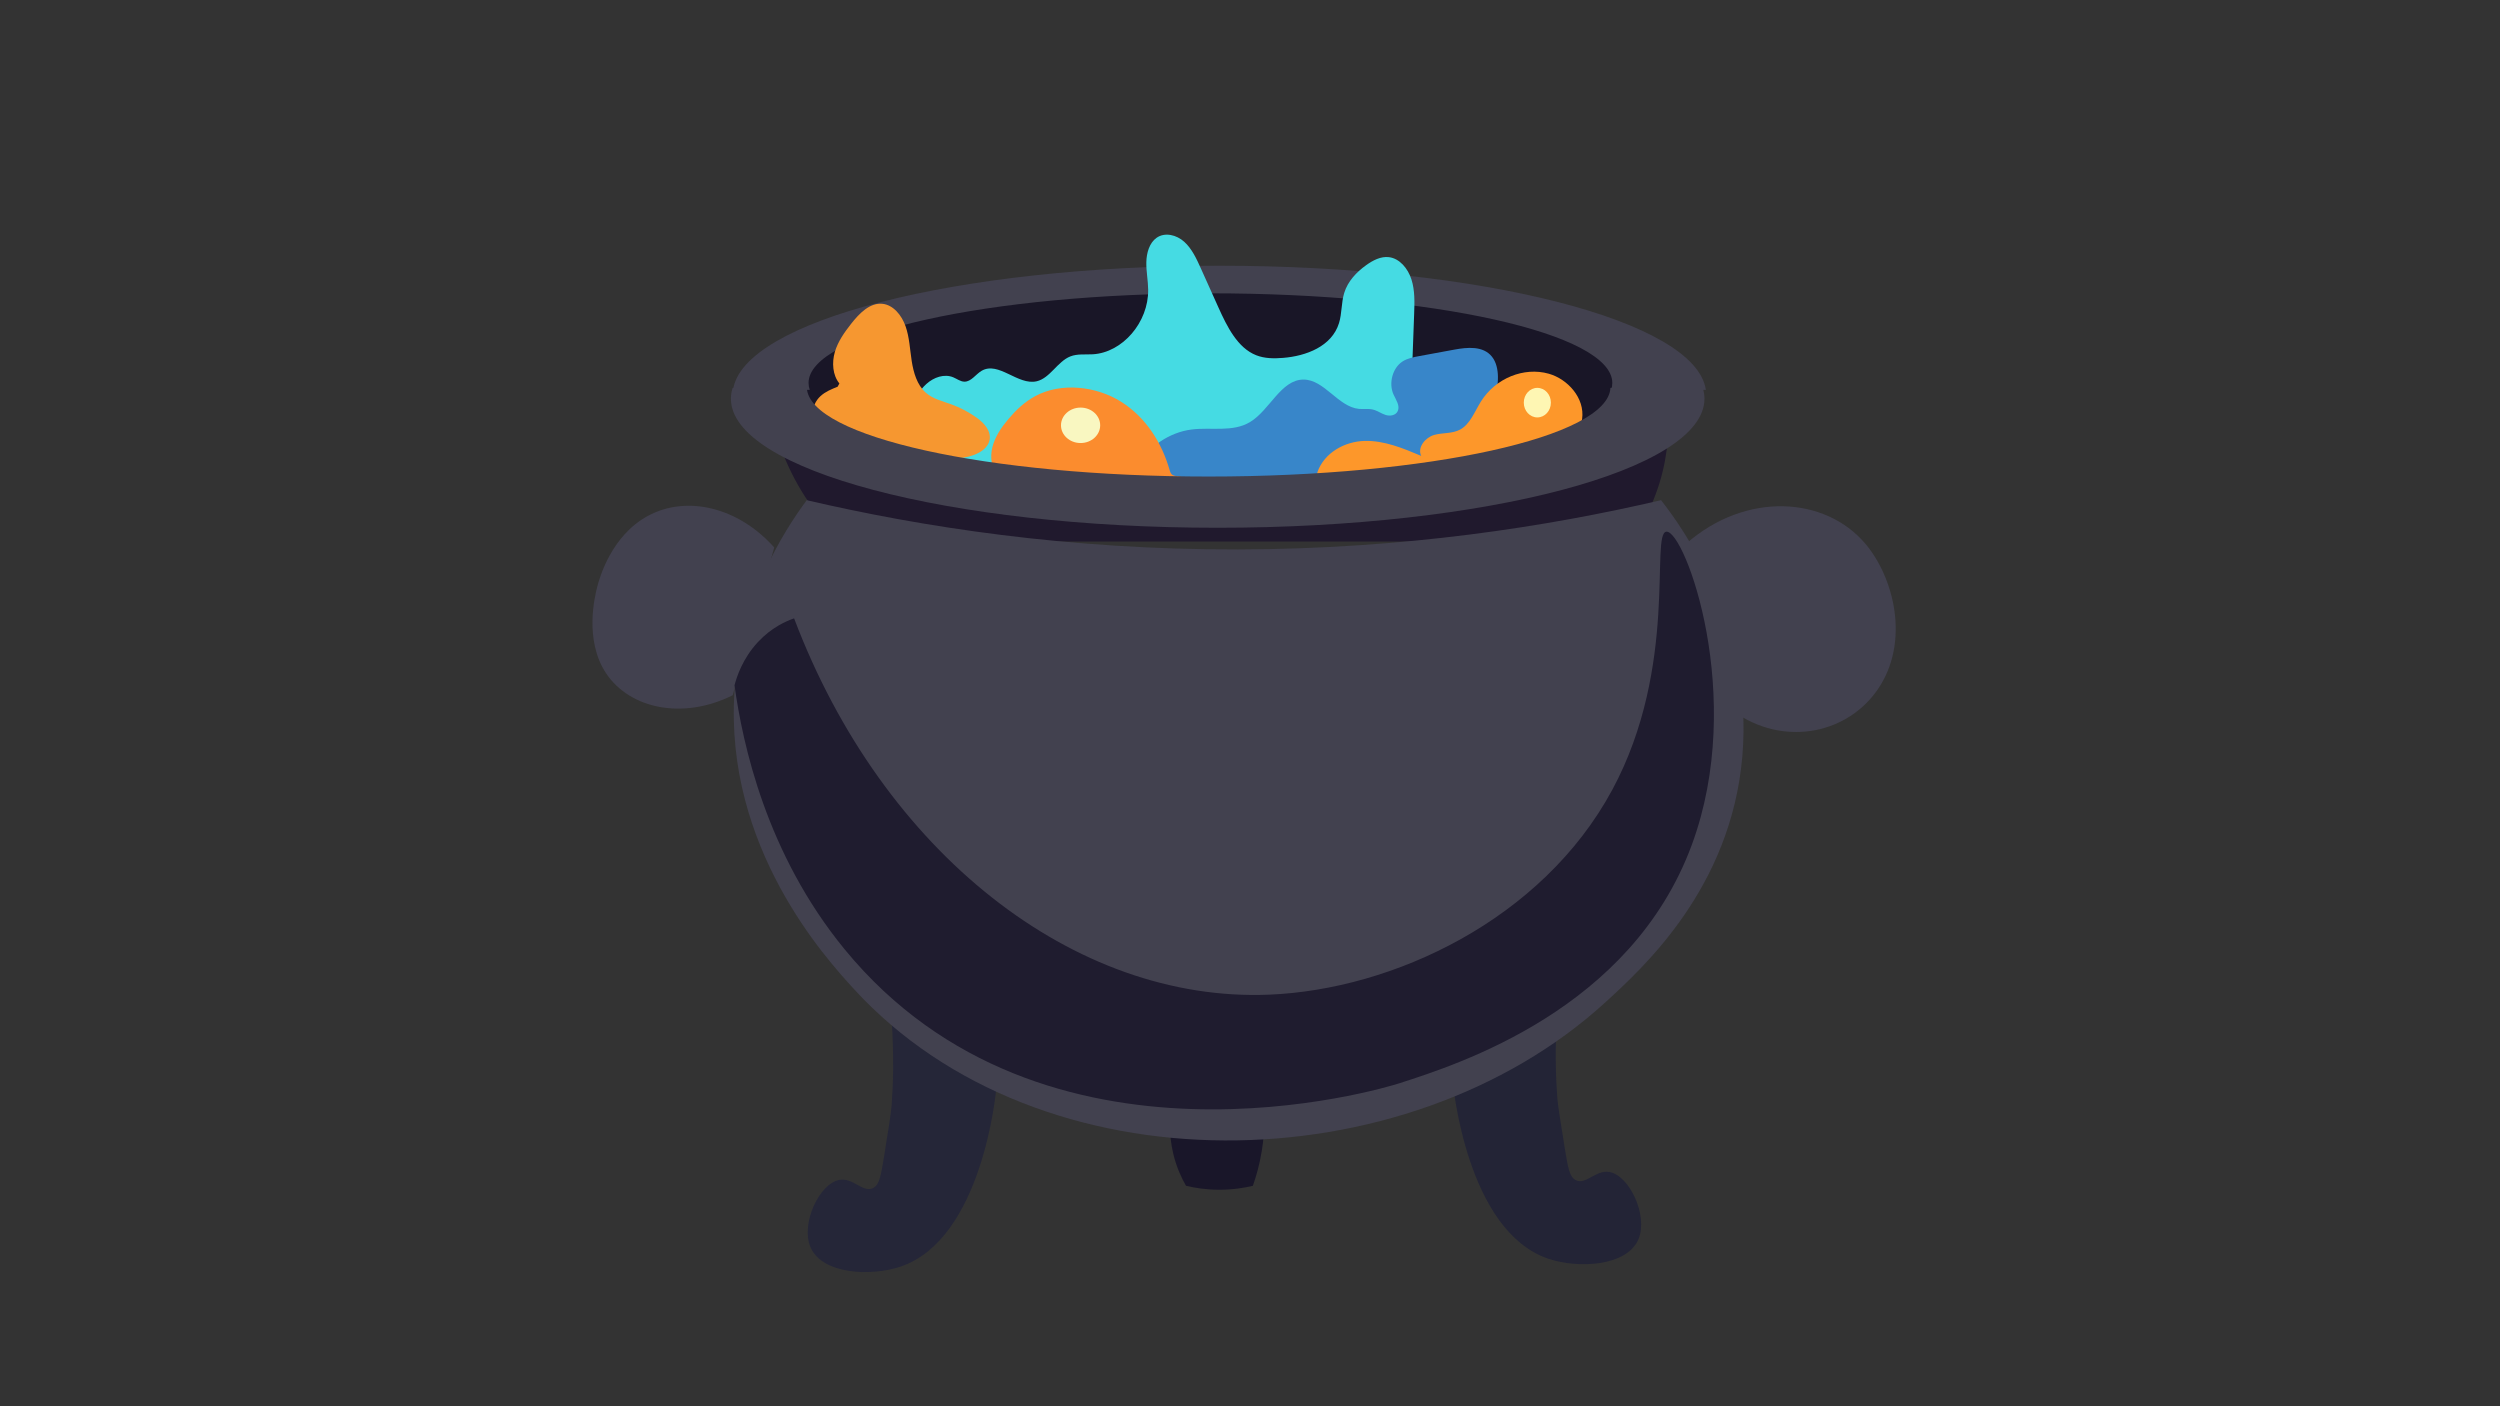 <?xml version="1.0" encoding="utf-8"?>
<!-- Generator: Adobe Illustrator 23.0.5, SVG Export Plug-In . SVG Version: 6.00 Build 0)  -->
<svg version="1.1" id="圖層_1" xmlns="http://www.w3.org/2000/svg" xmlns:xlink="http://www.w3.org/1999/xlink" x="0px" y="0px"
	 viewBox="0 0 1920 1080" style="enable-background:new 0 0 1920 1080;" xml:space="preserve">
<rect x="0" y="0" width="1920" height="1080" fill="#333333" stroke="none"/>
<style type="text/css">
	.st0{fill:#20192D;}
	.st1{fill:#191627;}
	.st2{fill:#42414F;}
	.st3{fill:#45DBE3;}
	.st4{fill:#3886C9;}
	.st5{fill:#FD972A;}
	.st6{fill:#FEF6B3;}
	.st7{fill:#F69730;}
	.st8{fill:#FB8C2E;}
	.st9{fill:#F9F7C1;}
	.st10{fill:#252638;}
	.st11{fill:#232436;}
	.st12{fill:#191629;}
	.st13{fill:#1F1C2F;}
</style>
<path class="st0" d="M1252.12,415.9c-201.79,0-403.59,0-605.38,0c-13.76-13.17-31.31-33.84-43.8-63.55
	c-3.55-8.45-6.25-16.59-8.33-24.21c228.88,1.01,457.76,2.02,686.64,3.03c-0.35,8.73-1.48,19.01-4.16,30.27
	C1271.12,386.43,1260.22,404.7,1252.12,415.9z"/>
<ellipse class="st1" cx="931.69" cy="298.64" rx="317.65" ry="74.9"/>
<path class="st2" d="M621.87,299.4c-0.59-1.75-0.9-3.52-0.9-5.29c0-38.02,138.18-68.84,308.64-68.84s308.64,30.82,308.64,68.84
	c0,1.78-0.3,3.55-0.9,5.29h72.73c-7.5-52.98-171.85-95.32-373.54-95.32S570.51,246.41,563,299.4H621.87z"/>
<g>
	<path class="st3" d="M698.19,314.09c3.73-6.96,7.58-14.07,13.28-19.21c5.7-5.14,13.73-7.98,20.63-5.11
		c2.88,1.19,5.55,3.34,8.64,3.35c5.17,0.02,8.6-5.69,13.15-8.35c13-7.59,27.84,11.4,42.26,8.05c10.31-2.4,15.99-15.23,25.9-19.11
		c5.44-2.13,11.42-1.28,17.2-1.62c22.86-1.33,42.8-24.52,42.55-49.49c-0.07-7.11-1.56-14.16-1.41-21.28
		c0.14-7.11,2.35-14.77,7.81-18.65c6.43-4.57,15.4-2.31,21.3,3.02c5.91,5.33,9.45,13.08,12.83,20.59c4.45,9.9,8.91,19.8,13.36,29.7
		c6.72,14.94,14.74,31.19,29.09,36.85c6.56,2.59,13.73,2.58,20.7,2.02c17.43-1.41,37.33-8.67,42.89-26.75
		c2.29-7.46,1.7-15.68,3.99-23.14c2.77-9.03,9.49-16,16.77-21.25c5.24-3.78,11.32-6.96,17.56-6.22c8.17,0.97,14.6,8.64,17.3,17.11
		c2.7,8.46,2.41,17.66,2.07,26.61c-0.49,13.34-0.98,26.7-1.47,40.04c3.69,0.91,7.39,1.83,11.08,2.74
		c-9.3,9.35-19.24,20.14-19.96,33.92c-0.52,10.09,3.79,21.69-2.13,29.45c-5.7,7.46-16.98,5.29-24.26-0.3
		c-7.28-5.59-12.83-13.82-20.81-18.14c-13.69-7.41-30.2-1.26-43.6,6.76c-13.39,8.02-26.69,18.17-41.95,18.88
		c-14.96,0.7-29.85-7.92-44.47-4.38c-4.18,1.01-8.48,3.01-12.58,1.65c-4.47-1.49-7.04-6.4-9.68-10.62
		c-11.8-18.85-33.49-29.74-54.3-27.24c-20.8,2.5-39.8,18.29-47.54,39.49c-2.58,7.08-4.77,15.62-11.27,18.41
		c-2.41,1.03-5.07,1.06-7.66,0.9c-28.3-1.78-53.8-27.43-57.72-58.06"/>
</g>
<g>
	<path class="st4" d="M873.15,357.91c9.36-15.31,25.04-25.82,41.78-28.02c15.15-1.99,31.65,2.27,45.04-5.72
		c15.22-9.09,23.72-32.57,41.07-32.66c16.06-0.07,26.63,20.99,42.64,22.52c3.58,0.34,7.24-0.34,10.74,0.52
		c3.43,0.85,6.42,3.1,9.8,4.16c3.37,1.05,7.73,0.38,9.27-3.05c1.85-4.12-1.41-8.58-3.27-12.69c-3.91-8.69-0.73-20.39,6.9-25.34
		c3.78-2.44,8.21-3.29,12.54-4.09c9.07-1.67,18.15-3.35,27.22-5.02c10.12-1.87,22.21-3.02,28.95,5.42
		c3.31,4.15,4.51,9.88,4.58,15.38c0.34,27-22.9,47.41-46.08,56.89c-22.21,9.08-46.02,12.25-69.57,15.35
		c-47.49,6.25-95.09,12.52-142.92,13.39c-5.27,0.1-10.92,0.01-15.28-3.22c-4.37-3.24-6.34-10.86-2.48-14.78"/>
</g>
<g>
	<g>
		<path class="st5" d="M1011.74,362.68c5.41-15.28,21.28-23.67,36.29-24.06c15.01-0.39,29.47,5.61,43.47,11.52
			c-3.24-6.57,3.3-14.24,9.94-16.1c6.63-1.85,13.97-0.83,20.08-4.21c7.62-4.2,11.02-13.78,15.83-21.47
			c11.14-17.83,32.99-26.77,52.13-21.34c14.46,4.1,27.82,18.67,25.58,34.79c-2.59,18.51-22.3,26.99-39.11,30.8
			c-44.98,10.18-91.14,12.27-137.04,14.33c-9.09,0.4-18.25,0.81-27.26-0.55"/>
	</g>
	<ellipse class="st6" cx="1180.68" cy="309.23" rx="10.41" ry="11.35"/>
</g>
<g>
	<path class="st7" d="M644.65,294.5c-5.22-6.36-5.86-16.05-3.48-24.19c2.39-8.14,7.34-15.05,12.43-21.55
		c6.3-8.05,14.44-16.44,24.1-15.45c8.31,0.85,14.77,8.71,17.76,17.21c2.99,8.49,3.35,17.78,4.74,26.75
		c1.39,8.97,4.15,18.29,10.57,24.1c5.53,5.01,12.89,6.65,19.72,9.11c7.01,2.53,13.72,6.07,19.89,10.5
		c5.42,3.9,10.98,10.05,9.62,16.98c-0.9,4.56-4.62,7.81-8.47,9.84c-9.19,4.84-19.86,4.72-30.05,4.11
		c-12.34-0.74-24.64-2.07-36.87-3.97c-17.47-2.72-35.21-6.8-50.22-16.93c-4.46-3.01-8.94-7.06-9.84-12.69
		c-0.84-5.29,1.85-10.66,5.61-14.12c3.77-3.46,8.5-5.35,13.13-7.2"/>
</g>
<g>
	<g>
		<path class="st8" d="M766.92,366.51c-5.57-6.39-6.74-15.29-4.73-23.23s6.84-15.05,12.31-21.52c5.74-6.78,12.37-13.11,20.47-17.49
			c20.06-10.84,46.96-7.75,66.14,4.33c19.17,12.08,31.25,31.77,37.11,52.23c0.4,1.39,0.84,2.89,2.08,3.79
			c1.31,0.96,3.15,0.97,4.82,1.19c6.87,0.93,12.53,6.73,12.69,13.01c-1.94,3.28-6.89,3.63-11,3.57
			c-32.18-0.49-64.35-0.98-96.52-1.47c-9.58-0.14-19.31-0.31-28.48-2.83s-17.87-7.75-21.97-15.59"/>
	</g>
	<ellipse class="st9" cx="829.89" cy="326.64" rx="15.05" ry="13.61"/>
</g>
<path class="st10" d="M691.71,972.73c-23.05,7.82-60.65,5.92-69.36-15.13c-7.47-18.07,7.01-48.6,22.2-51.44
	c10.78-2.02,18.44,10.56,26.36,6.05c4.27-2.44,5.5-8.07,8.33-25.72c3.42-21.39,5.13-32.08,5.55-37.83c1.15-15.75,1.88-37.84,0-65.07
	c26.81,17.15,53.64,34.3,80.45,51.44C764.82,839.97,754.23,951.51,691.71,972.73z"/>
<path class="st11" d="M1189.05,966.68c23.05,7.82,60.65,5.92,69.36-15.13c7.47-18.07-7.01-48.6-22.2-51.44
	c-10.78-2.02-18.44,10.56-26.36,6.05c-4.27-2.44-5.5-8.07-8.33-25.72c-3.42-21.39-5.13-32.08-5.55-37.83
	c-1.15-15.75-1.88-37.84,0-65.07c-26.81,17.15-53.64,34.3-80.45,51.44C1115.95,833.91,1126.54,945.46,1189.05,966.68z"/>
<path class="st12" d="M962.2,910.7c-6.95,1.66-15.91,3.09-26.36,3.03c-9.82-0.06-18.29-1.43-24.97-3.03
	c-3.27-5.65-7.17-13.78-9.71-24.21c-3.91-16.08-2.69-29.83-1.39-37.83c23.58-1.01,47.16-2.02,70.74-3.03
	c0.83,9.87,1,22.89-1.39,37.83C967.44,894.15,964.82,903.3,962.2,910.7z"/>
<path class="st2" d="M1232.69,769.98c-153.04,139.7-433.64,146.2-577.05-10.59c-21.27-23.26-99.44-108.72-91.55-228.48
	c4.66-70.67,37.24-122.16,55.48-146.77c88.18,20.56,200.71,38.14,331.53,37.83c127.72-0.31,237.8-17.59,324.59-37.83
	c14.96,19.04,71.16,95,62.43,196.71C1329.45,681.66,1262.56,742.72,1232.69,769.98z"/>
<path class="st2" d="M562.71,533.93c-38.34,19.21-79.01,10.32-97.1-16.64c-17.3-25.78-8.58-60.1-6.94-66.58
	c1.72-6.75,10.74-39.22,38.84-54.47c29.72-16.14,69.4-6.87,97.1,24.21C583.98,458.28,573.34,496.1,562.71,533.93z"/>
<path class="st2" d="M1442.16,529.39c-22.96,33.47-69.27,43.59-106.81,19.67c-13.41-43.88-26.81-87.76-40.23-131.64
	c45.93-40.12,106.5-36.17,137.33,0C1454.74,443.58,1467.04,493.11,1442.16,529.39z"/>
<path class="st13" d="M1299.28,648.92c-46.64,126.19-178.73,168.27-224.72,183.08c-11.39,3.67-273.17,83.21-425.85-102.89
	c-60.31-73.52-78.32-157.67-84.61-202.76c1.72-6.62,6.23-20.62,18.03-33.29c10.52-11.29,21.8-16.12,27.74-18.16
	c68.14,180.08,215.26,295.09,364.82,289c95.15-3.87,209.71-57.51,263.56-157.36c51.22-94.99,28.97-197.45,41.61-198.22
	C1294.05,407.48,1341.29,535.28,1299.28,648.92z"/>
<path class="st2" d="M1236.82,297.89c-1.82,37.67-139.28,68.09-308.59,68.09s-306.78-30.42-308.59-68.09h-56.98
	c-0.86,2.74-1.32,5.52-1.32,8.32c0,54.74,167.37,99.11,373.84,99.11s373.84-44.37,373.84-99.11c0-2.8-0.46-5.58-1.32-8.32H1236.82
	L1236.82,297.89z"/>
</svg>
